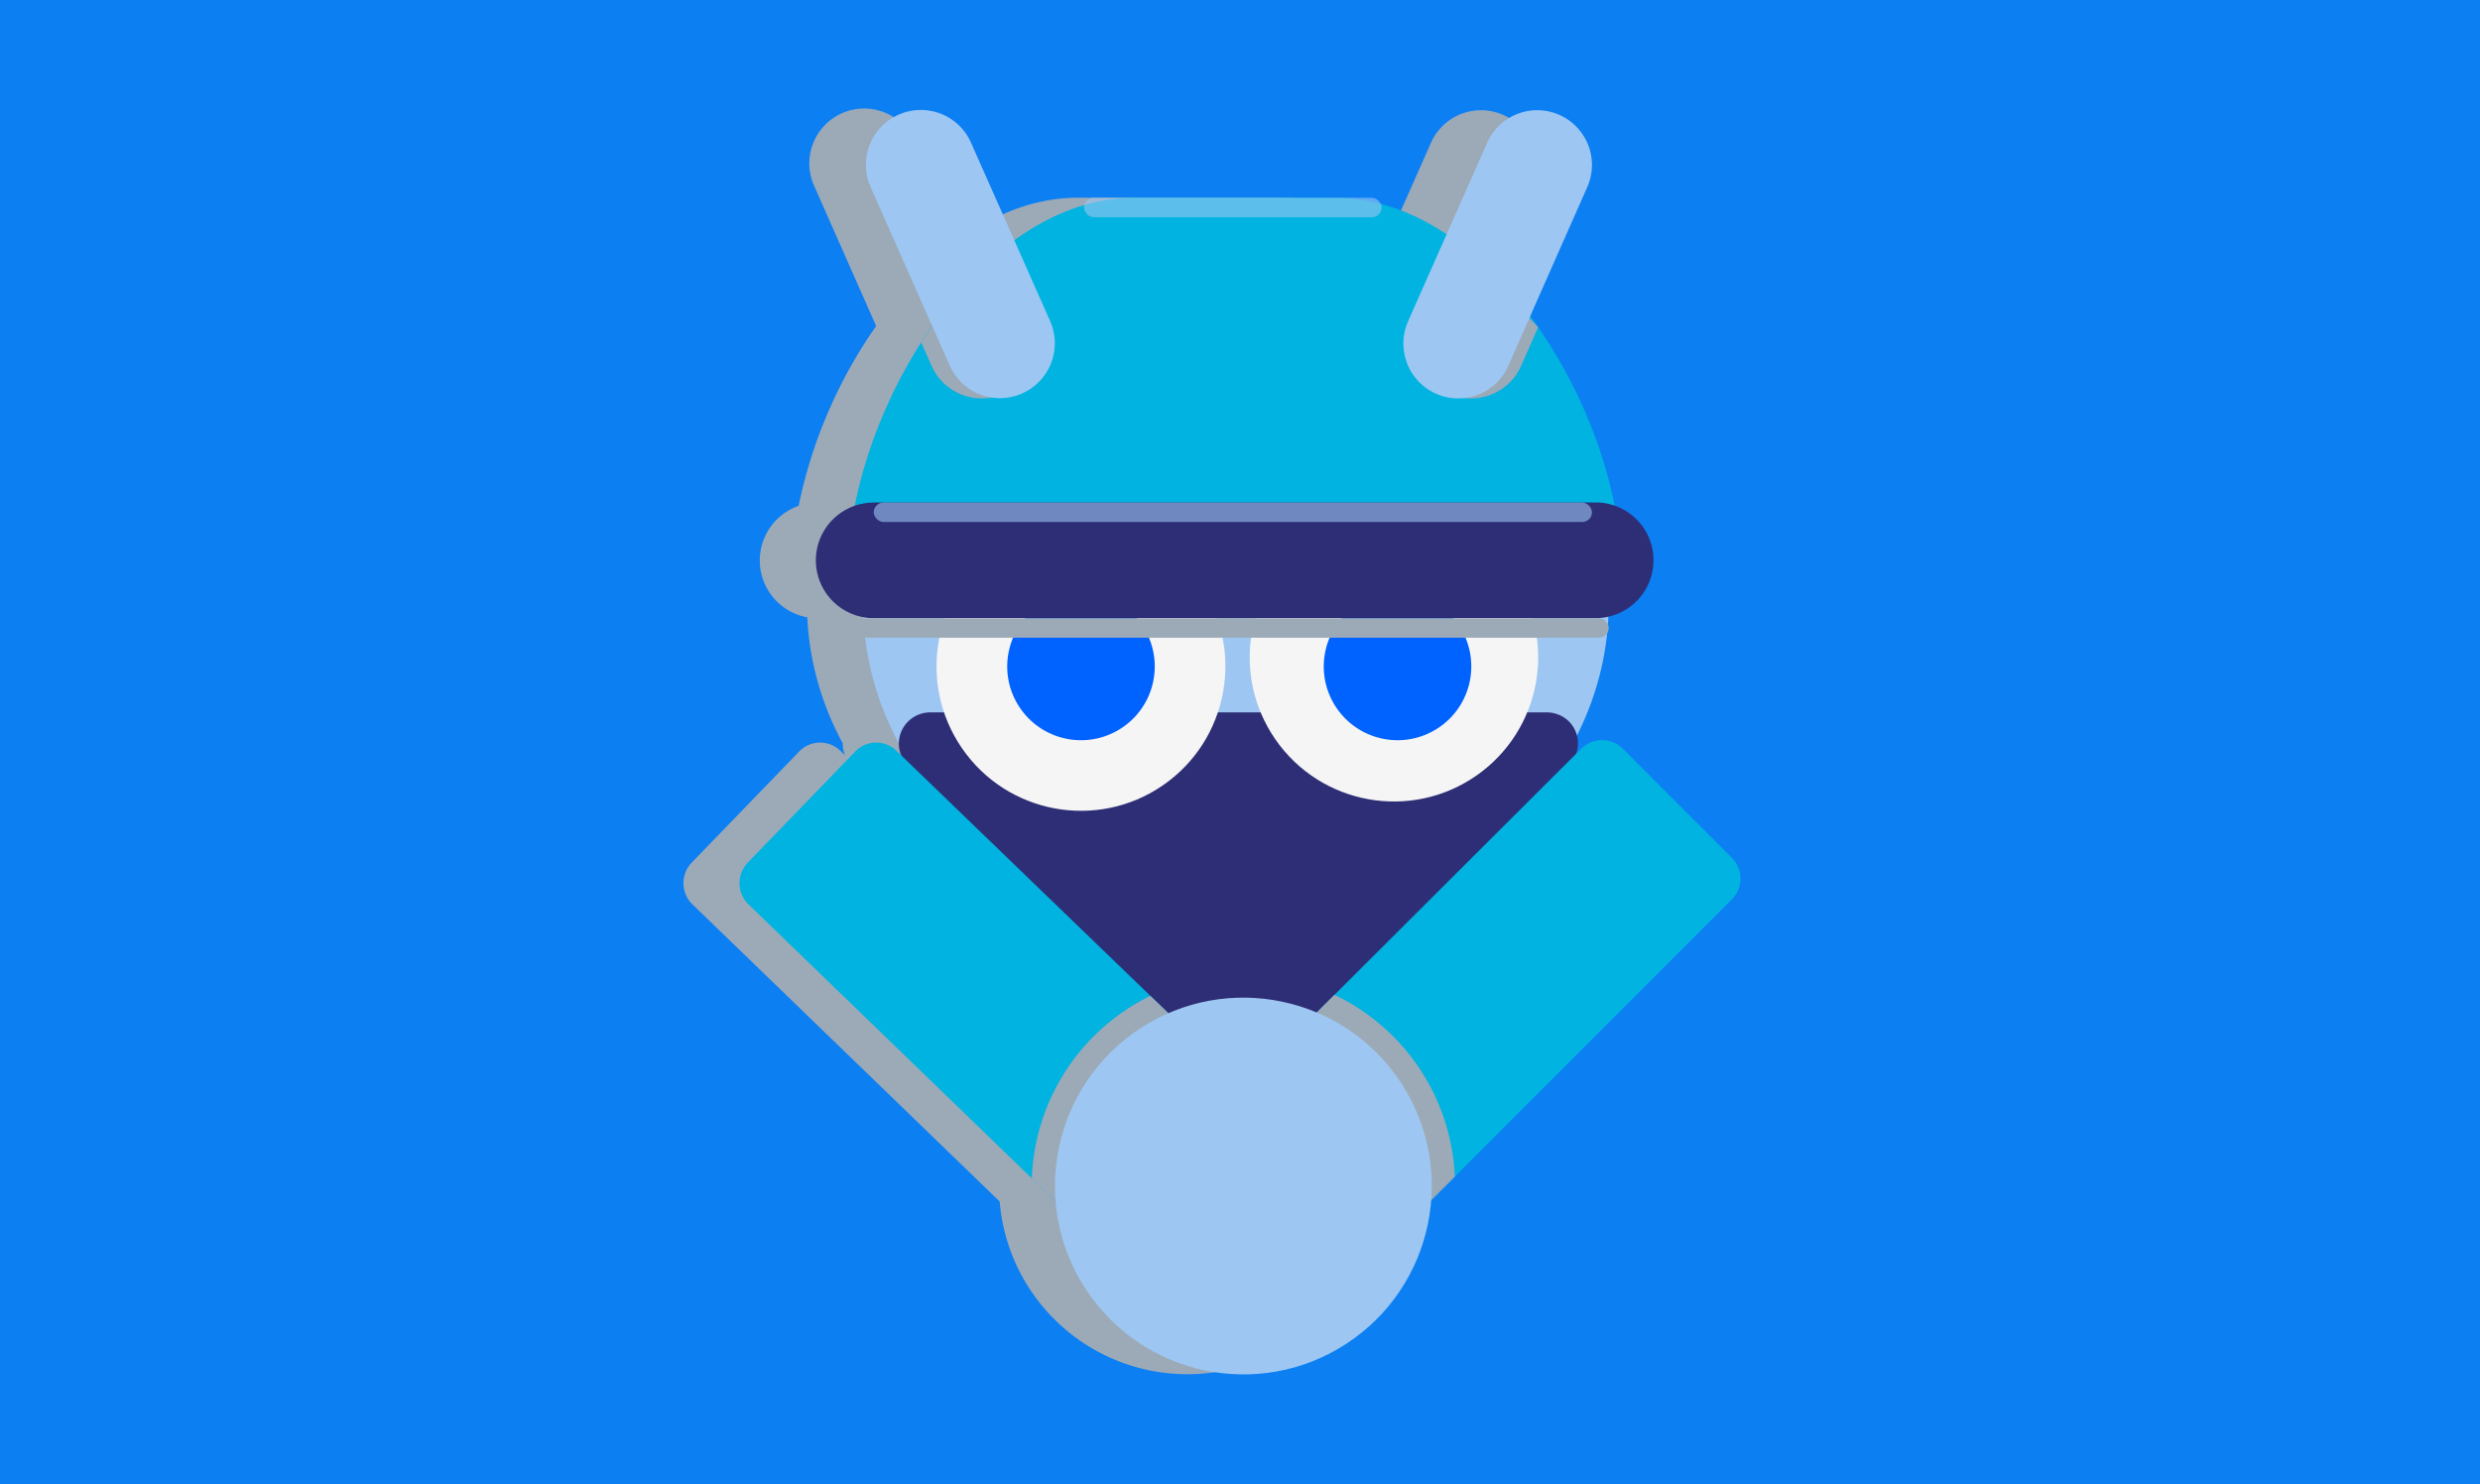 <svg xmlns="http://www.w3.org/2000/svg" viewBox="0 0 783.37 468.87"><defs><style>.cls-1{isolation:isolate;}.cls-2{fill:#0c7ff2;fill-rule:evenodd;}.cls-3{fill:#9caab8;mix-blend-mode:multiply;}.cls-4,.cls-9{fill:#9dc7f2;}.cls-5{fill:#2e2e76;}.cls-6{fill:#00b3e0;}.cls-7{fill:#f5f5f5;}.cls-8{fill:#0062ff;}.cls-9{mix-blend-mode:soft-light;opacity:0.59;}</style></defs><g class="cls-1"><g id="Layer_2" data-name="Layer 2"><g id="Layer_1-2" data-name="Layer 1"><path class="cls-2" d="M0,0V468.87H783.37V0ZM392.76,307.77a66.71,66.71,0,0,1,28.76,6.48l-28.76,28.69-29.39-28.37A66.45,66.45,0,0,1,392.76,307.77Z"></path><path class="cls-3" d="M529.45,271.07l-34.68-34.69a9.28,9.28,0,0,0-12.89,0l-1.73,1.73a9.9,9.9,0,0,0,.25-5.8,92.52,92.52,0,0,0,9.94-37.46A18.27,18.27,0,0,0,504.65,177v-.17a18.23,18.23,0,0,0-12.34-17.16,153,153,0,0,0-24.15-56.33h0l0,0c-.82-1.17-1.66-2.32-2.51-3.46l18-40.77h0a17.28,17.28,0,0,0-8.83-22.8h0A17.29,17.29,0,0,0,452,45.12L439.21,74c-10.81-7.24-22.69-11.55-35.14-11.55H340.54c-13.51,0-26.34,5.07-37.87,13.45L289,45.05a17.32,17.32,0,1,0-31.67,14L276.76,103c-1.2,1.7-2.37,3.42-3.49,5.18a152.77,152.77,0,0,0-21,51.61A18.26,18.26,0,0,0,240,177v0A18.26,18.26,0,0,0,255,195a92.72,92.72,0,0,0,11.2,39.79c0,.06,0,.12,0,.18a9.73,9.73,0,0,0,.74,3.63l-1.42-1.37a9.2,9.2,0,0,0-12.93,0L218.48,272.5a9.35,9.35,0,0,0,0,12.93l89.75,86.81,7.53,7.29a59.49,59.49,0,0,0,118.6-.37l7.48-7.49L529.45,284A9.29,9.29,0,0,0,529.45,271.07Z"></path><path id="Path_9328" data-name="Path 9328" class="cls-4" d="M508.16,190.52c0,57-52.7,103.35-117.68,103.35S272.62,247.78,272.62,190.52"></path><path id="Path_9329" data-name="Path 9329" class="cls-5" d="M286.79,241.77l98.58,97.33a10,10,0,0,0,13.94,0l96.24-97.33a9.85,9.85,0,0,0,0-13.93l0,0a10.05,10.05,0,0,0-7-2.81H293.74a9.92,9.92,0,0,0-9.82,10A9.7,9.7,0,0,0,286.79,241.77Z"></path><path class="cls-6" d="M547.16,284l-87.61,87.67L425.22,406,391.9,372.7l-14.47-14.47,15.33-15.29,28.76-28.69,78.07-77.87a9.28,9.28,0,0,1,12.89,0l34.68,34.69A9.29,9.29,0,0,1,547.16,284Z"></path><path class="cls-6" d="M407.21,356.88,391.9,372.7l-31.65,32.73-34.31-33.19-89.75-86.81a9.35,9.35,0,0,1,0-12.93l34.12-35.28a9.2,9.2,0,0,1,12.93,0l80.13,77.35,29.39,28.37Z"></path><path class="cls-6" d="M512.22,180.86H267.82c0-23.06,8.78-50.23,23.16-72.71a122.8,122.8,0,0,1,25.09-28.9c12.61-10.35,27-16.77,42.18-16.77h63.53c13.65,0,26.62,5.17,38.25,13.71a115.48,115.48,0,0,1,25.82,27.14l0,0h0C502.13,126.71,512.22,156.15,512.22,180.86Z"></path><circle id="Ellipse_703" data-name="Ellipse 703" class="cls-7" cx="341.45" cy="210.51" r="45.62" transform="translate(-59.2 230.06) rotate(-34.45)"></circle><circle id="Ellipse_704" data-name="Ellipse 704" class="cls-8" cx="341.45" cy="210.51" r="23.3" transform="translate(-59.52 221.48) rotate(-33.22)"></circle><circle id="Ellipse_703-2" data-name="Ellipse 703" class="cls-7" cx="441.44" cy="210.51" r="45.62" transform="matrix(0.82, -0.57, 0.57, 0.82, -41.66, 286.62)"></circle><circle id="Ellipse_704-2" data-name="Ellipse 704" class="cls-8" cx="441.44" cy="210.51" r="23.3" transform="translate(-43.18 276.26) rotate(-33.22)"></circle><path id="Rectangle_1314" data-name="Rectangle 1314" class="cls-5" d="M276,158.72h228a18.23,18.23,0,0,1,18.29,18.15V177h0a18.29,18.29,0,0,1-18.29,18.26H276a18.27,18.27,0,0,1-18.29-18.24v0h0A18.26,18.26,0,0,1,276,158.75H276Z"></path><path class="cls-3" d="M317.09,124.37a17.32,17.32,0,0,1-22.84-8.83L291,108.16a122.8,122.8,0,0,1,25.09-28.9l9.85,22.26A17.32,17.32,0,0,1,317.09,124.37Z"></path><path class="cls-3" d="M485.87,103.37l-5.38,12.17a17.32,17.32,0,0,1-22.84,8.85h0a17.33,17.33,0,0,1-8.82-22.85h0L460,76.2Z"></path><rect class="cls-9" x="275.99" y="158.75" width="226.87" height="6.14" rx="3.07"></rect><rect class="cls-9" x="342.42" y="62.49" width="93.99" height="6.14" rx="3.07"></rect><rect class="cls-3" x="270.68" y="195.3" width="237.48" height="6.14" rx="3.07"></rect><path id="Rectangle_1317" data-name="Rectangle 1317" class="cls-4" d="M283.87,36.22h0a17.32,17.32,0,0,1,22.84,8.83l25,56.38a17.31,17.31,0,0,1-8.83,22.84h0A17.3,17.3,0,0,1,300,115.45L275,59.07A17.32,17.32,0,0,1,283.87,36.22Z"></path><path id="Rectangle_1318" data-name="Rectangle 1318" class="cls-4" d="M444.76,101.52l25-56.4a17.29,17.29,0,0,1,22.8-8.83h0a17.29,17.29,0,0,1,8.82,22.8h0l-24.95,56.43a17.31,17.31,0,0,1-22.83,8.85h0a17.35,17.35,0,0,1-8.83-22.85Z"></path><path class="cls-3" d="M459.55,371.67,425.22,406,391.9,372.7l-31.65,32.73-34.31-33.19a66.81,66.81,0,0,1,37.43-57.67l29.39,28.37,28.76-28.69A66.87,66.87,0,0,1,459.55,371.67Z"></path><circle id="Ellipse_700" data-name="Ellipse 700" class="cls-4" cx="392.76" cy="374.63" r="59.5" transform="translate(-141.06 276.41) rotate(-33.22)"></circle></g></g></g></svg>